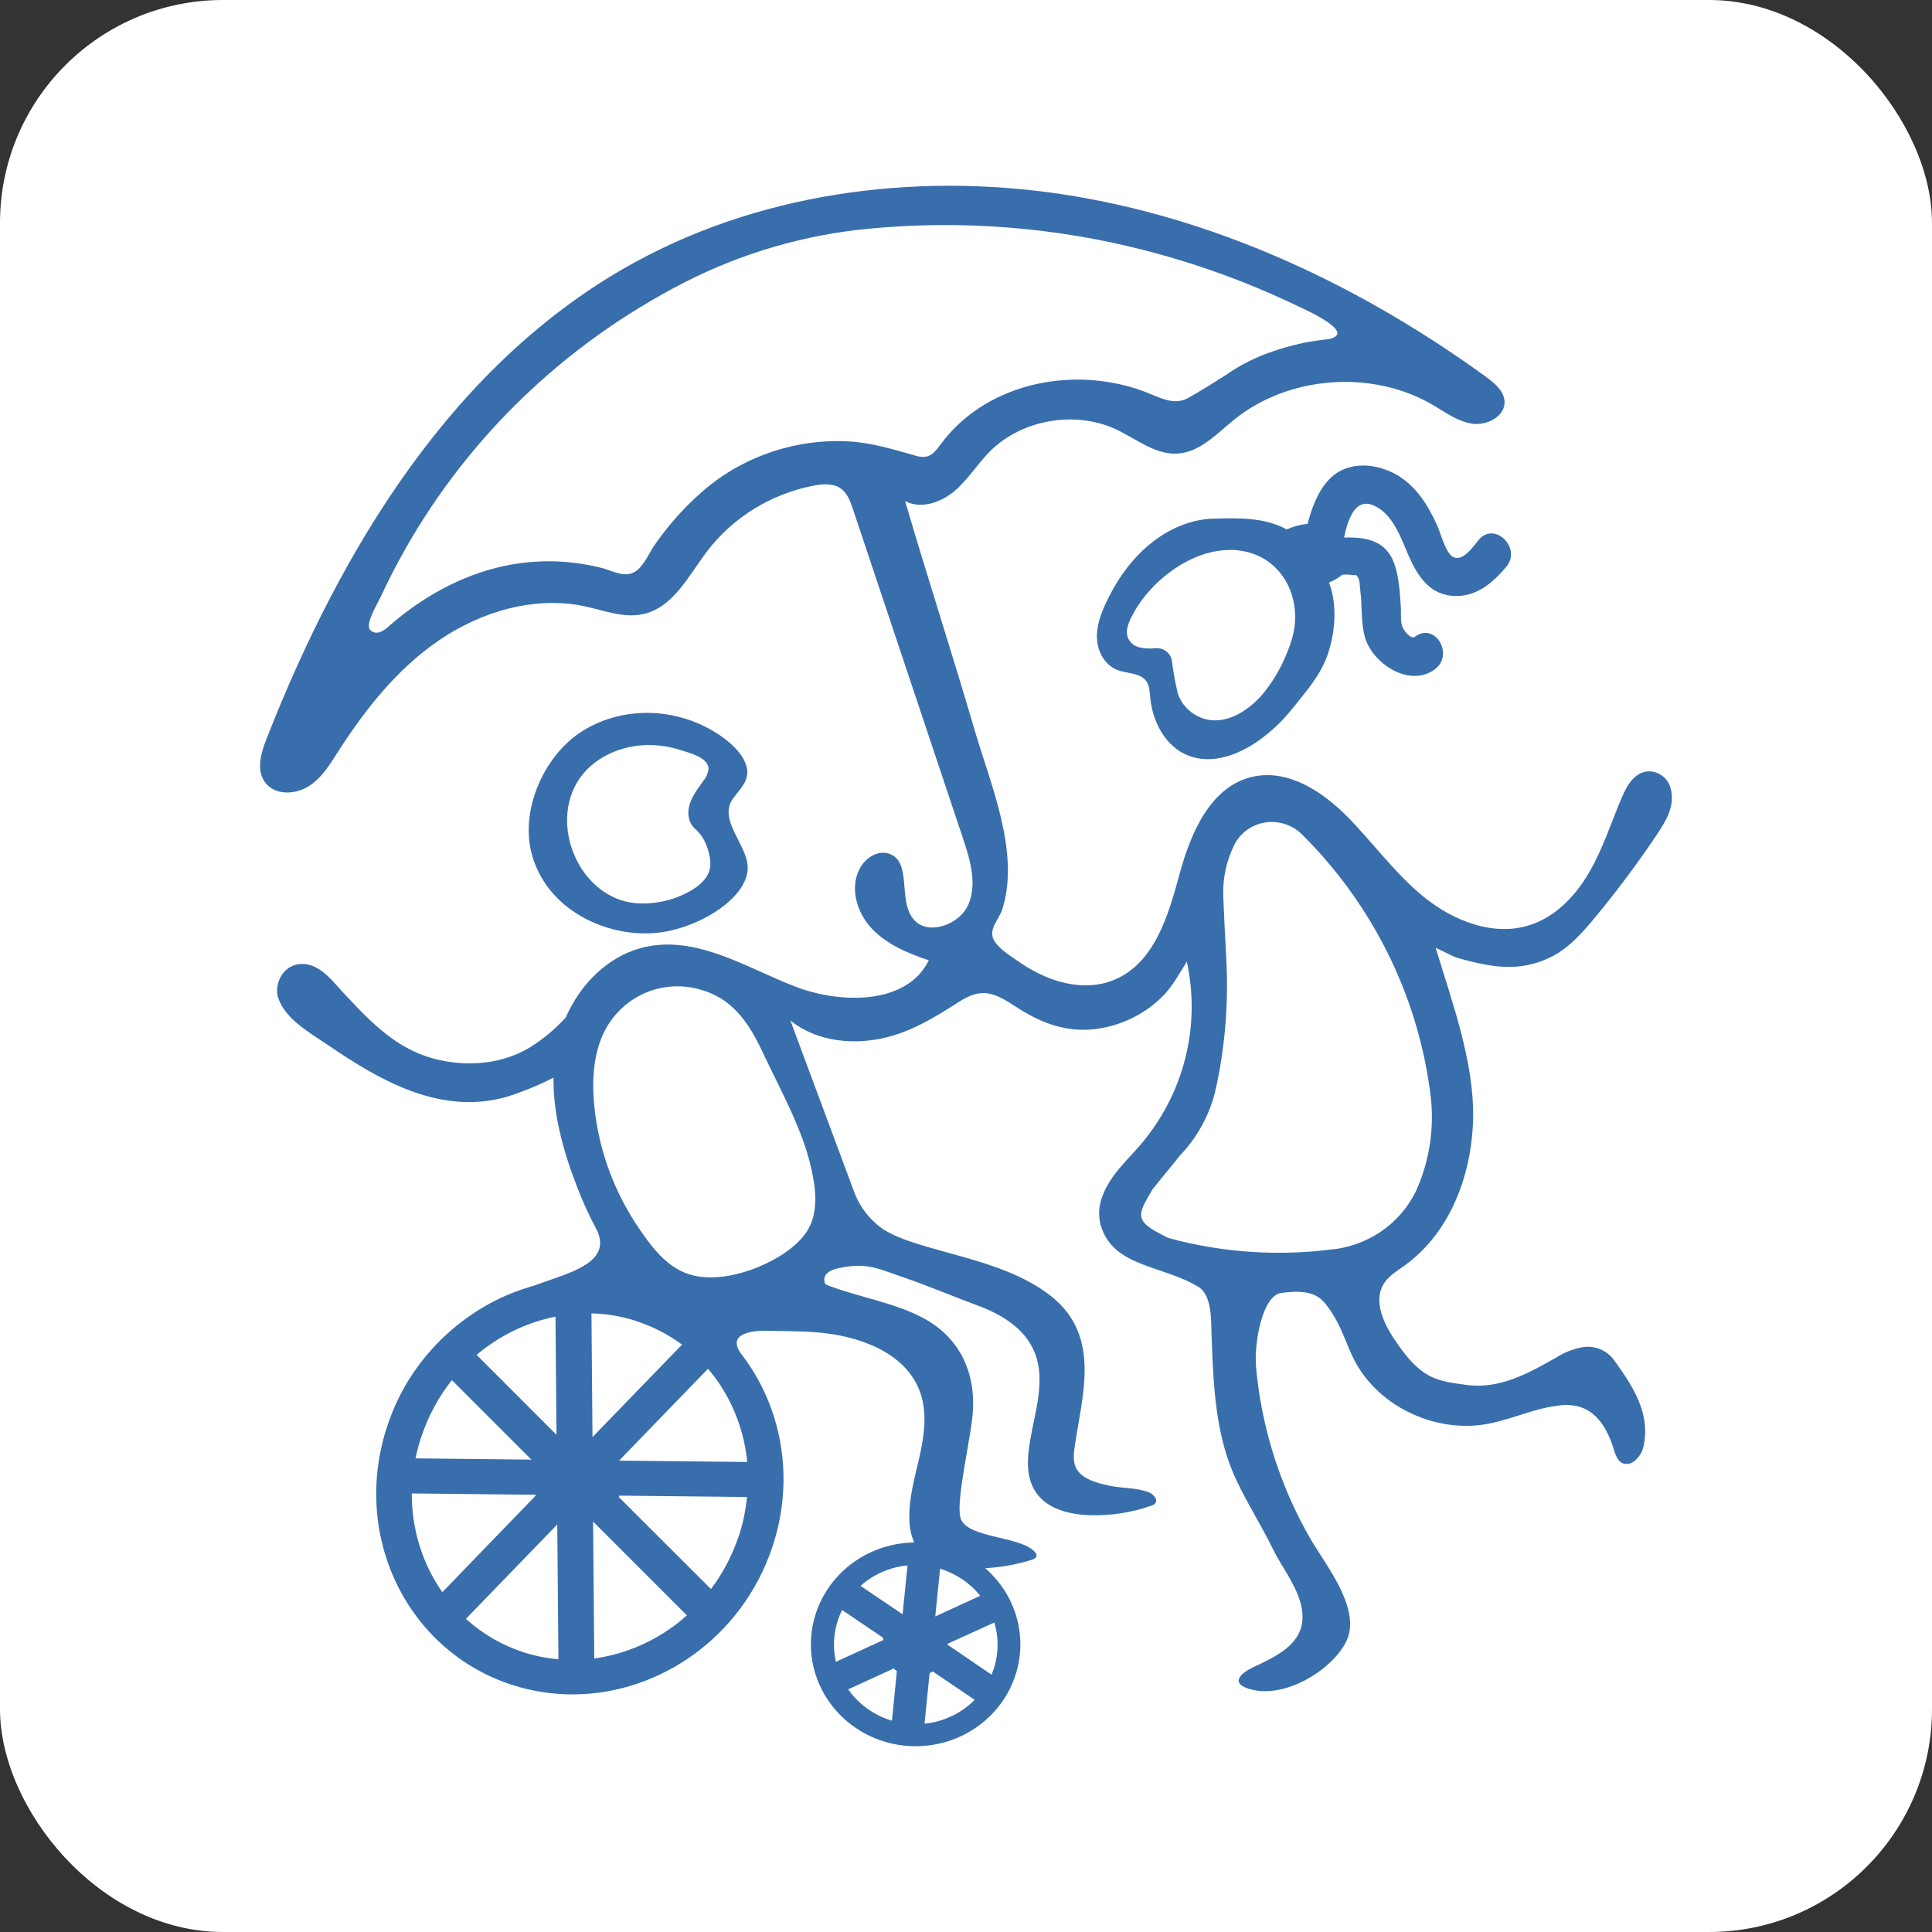 <svg width="52" height="52" viewBox="0 0 52 52" fill="none" xmlns="http://www.w3.org/2000/svg">
<rect x="0" y="0" width="52" height="52" fill="#333333" stroke="none"/>
<rect width="52" height="52" rx="6" fill="white"/>
<path fill-rule="evenodd" clip-rule="evenodd" d="M39.8 14.53C39.658 14.699 39.374 15.134 39.106 14.989C38.91 14.882 38.767 14.327 38.682 14.142C38.429 13.583 38.092 13.037 37.52 12.74C37.021 12.48 36.355 12.422 35.895 12.793C35.52 13.096 35.32 13.613 35.193 14.099C34.999 14.12 34.808 14.17 34.63 14.249C34.033 13.921 33.324 13.939 32.648 13.96C32.102 13.976 31.571 14.192 31.136 14.502C30.535 14.929 30.094 15.54 29.783 16.196C29.631 16.51 29.506 16.849 29.525 17.196C29.544 17.543 29.736 17.9 30.068 18.03C30.335 18.134 30.688 18.103 30.853 18.334C30.937 18.452 30.942 18.604 30.955 18.747C31.012 19.411 31.362 20.105 32.001 20.344C32.639 20.583 33.348 20.311 33.892 19.922C34.225 19.683 34.523 19.401 34.776 19.083C35.169 18.59 35.572 18.147 35.76 17.539C35.939 16.971 35.989 16.278 35.782 15.709C35.782 15.699 35.775 15.689 35.771 15.679C35.901 15.626 36.021 15.556 36.129 15.469C36.221 15.461 36.314 15.463 36.406 15.477C36.532 15.499 36.469 15.437 36.544 15.531C36.603 15.608 36.6 15.795 36.612 15.889C36.668 16.301 36.625 16.741 36.735 17.143C36.928 17.845 37.929 18.525 38.618 18.015C39.148 17.623 38.627 16.737 38.089 17.135C37.966 17.226 37.779 16.957 37.746 16.872C37.688 16.723 37.715 16.515 37.705 16.359C37.681 15.981 37.658 15.562 37.537 15.198C37.317 14.537 36.762 14.455 36.176 14.467C36.273 14.008 36.46 13.408 36.94 13.593C37.497 13.807 37.712 14.504 37.926 14.986C38.148 15.485 38.456 15.973 39.062 16.035C39.699 16.102 40.171 15.699 40.545 15.252C40.963 14.746 40.225 14.021 39.8 14.53ZM34.786 17.153C34.734 17.336 34.668 17.515 34.589 17.689C34.434 18.055 34.225 18.396 33.968 18.702C33.575 19.149 32.948 19.559 32.326 19.317C32.18 19.259 32.049 19.172 31.942 19.06C31.834 18.949 31.753 18.816 31.703 18.671C31.633 18.383 31.58 18.092 31.544 17.799C31.538 17.747 31.521 17.696 31.494 17.65C31.468 17.604 31.433 17.563 31.39 17.53C31.347 17.498 31.299 17.473 31.246 17.459C31.194 17.445 31.139 17.441 31.085 17.447C30.947 17.462 30.807 17.455 30.672 17.425C30.61 17.411 30.552 17.385 30.501 17.348C30.451 17.31 30.409 17.263 30.379 17.208C30.258 16.991 30.39 16.723 30.498 16.523C31 15.588 32.176 14.695 33.312 14.812C34.507 14.935 35.076 16.107 34.784 17.153H34.786Z" fill="#396EAC"/>
<path fill-rule="evenodd" clip-rule="evenodd" d="M19.113 23.345C19.075 23.606 18.857 23.845 18.489 24.029C18.062 24.251 17.578 24.348 17.095 24.308C15.591 24.159 14.758 22.178 15.596 20.959C15.974 20.411 16.621 20.108 17.287 20.059C17.622 20.037 17.958 20.076 18.277 20.176C18.516 20.254 19.097 20.384 19.069 20.715C19.051 20.825 19.003 20.929 18.931 21.016C18.801 21.201 18.66 21.38 18.582 21.59C18.485 21.85 18.507 22.14 18.73 22.33C19.029 22.584 19.149 23.103 19.113 23.345ZM20.098 20.656C20.027 20.335 19.737 20.056 19.484 19.868C18.387 19.057 16.858 18.945 15.687 19.669C14.663 20.303 14.006 21.76 14.301 22.943C14.364 23.192 14.463 23.431 14.595 23.653C15.266 24.784 16.8 25.348 18.087 25.038C18.685 24.893 19.311 24.588 19.739 24.15C19.943 23.941 20.105 23.686 20.123 23.392C20.16 22.765 19.298 22.082 19.735 21.484C19.91 21.244 20.146 21.039 20.11 20.724C20.107 20.701 20.103 20.678 20.098 20.656Z" fill="#396EAC"/>
<path d="M41.714 25.773C42.204 25.541 42.573 25.124 42.916 24.711C43.515 23.989 44.075 23.239 44.596 22.462C44.846 22.088 45.097 21.675 44.962 21.21C44.931 21.091 44.864 20.984 44.768 20.904C44.673 20.824 44.554 20.774 44.429 20.762C44.031 20.735 43.804 21.109 43.661 21.442C43.371 22.115 43.153 22.82 42.785 23.458C42.419 24.096 41.878 24.678 41.164 24.902C40.19 25.212 39.113 24.782 38.326 24.144C37.539 23.505 36.951 22.673 36.238 21.955C35.579 21.298 34.679 20.71 33.755 20.898C32.597 21.13 32.051 22.406 31.75 23.518C31.449 24.63 31.081 25.912 29.999 26.369C29.433 26.608 28.797 26.543 28.236 26.324C27.949 26.21 27.676 26.063 27.424 25.886C27.207 25.737 26.899 25.547 26.762 25.323C26.578 25.022 26.892 24.747 26.978 24.471C27.461 22.941 26.66 21.113 26.231 19.647C25.616 17.539 24.977 15.594 24.361 13.486C24.784 13.713 25.33 13.525 25.694 13.214C26.058 12.904 26.307 12.487 26.645 12.149C27.504 11.286 28.953 11.039 30.059 11.566C30.594 11.82 31.093 12.242 31.689 12.208C32.297 12.173 32.746 11.677 33.214 11.298C34.679 10.108 36.932 9.941 38.568 10.9C38.909 11.101 39.24 11.351 39.636 11.405C40.031 11.458 40.506 11.204 40.495 10.816C40.487 10.528 40.23 10.314 39.993 10.141C36.73 7.773 32.974 5.969 28.961 5.288C24.949 4.608 20.669 5.107 17.116 7.044C12.211 9.718 9.178 14.772 7.175 19.882C7.022 20.269 6.885 20.747 7.149 21.077C7.413 21.407 7.935 21.387 8.29 21.173C8.645 20.959 8.869 20.592 9.091 20.244C9.824 19.101 10.682 18.007 11.818 17.233C12.954 16.457 14.39 16.032 15.743 16.32C16.256 16.43 16.777 16.639 17.289 16.533C18.116 16.364 18.532 15.497 19.034 14.835C19.731 13.922 20.752 13.293 21.899 13.071C22.143 13.025 22.416 13.003 22.62 13.142C22.804 13.266 22.884 13.488 22.954 13.695L25.917 22.559C26.11 23.136 26.302 23.773 26.068 24.335C25.834 24.898 24.954 25.207 24.575 24.727C24.163 24.211 24.557 23.179 23.921 22.975C23.62 22.877 23.293 23.095 23.145 23.368C22.864 23.883 23.053 24.55 23.456 24.983C23.859 25.416 24.431 25.658 24.999 25.846C24.417 27.043 22.637 27.036 21.375 26.543C20.113 26.05 18.855 25.241 17.513 25.459C16.637 25.602 15.921 26.183 15.464 26.93V26.905C15.464 26.914 15.464 26.924 15.464 26.933C15.375 27.077 15.297 27.227 15.229 27.382C14.941 27.703 14.606 27.981 14.235 28.207C13.402 28.701 12.34 28.722 11.478 28.434C10.53 28.117 9.86 27.38 9.235 26.713C8.94 26.399 8.54 25.832 7.971 25.965C7.564 26.061 7.374 26.534 7.494 26.876C7.694 27.438 8.33 27.791 8.827 28.128C10.259 29.1 12.061 30.185 14.031 29.385C14.328 29.277 14.618 29.15 14.897 29.005C14.886 29.992 15.162 30.986 15.522 31.919C15.678 32.33 15.862 32.732 16.071 33.122C16.449 33.932 15.44 34.228 14.71 34.483L14.345 34.613C13.999 34.71 13.664 34.839 13.344 35L13.332 35.005C11.953 35.709 10.912 36.911 10.434 38.353C9.436 41.305 10.943 44.439 13.799 45.354C14.319 45.52 14.863 45.605 15.411 45.605C17.748 45.605 19.967 44.064 20.779 41.663C21.416 39.79 21.037 37.843 19.947 36.437C19.477 35.793 20.562 35.817 20.562 35.817C21.039 35.828 21.528 35.824 22.005 35.862C23.069 35.949 24.346 36.37 24.752 37.435C24.96 37.982 24.885 38.591 24.759 39.162C24.632 39.732 24.458 40.302 24.475 40.886C24.477 41.102 24.521 41.315 24.603 41.516C23.945 41.526 23.312 41.758 22.812 42.174C22.313 42.59 21.978 43.162 21.866 43.792C21.755 44.423 21.873 45.071 22.201 45.626C22.529 46.18 23.046 46.605 23.662 46.828C24.278 47.051 24.955 47.057 25.576 46.846C26.197 46.635 26.721 46.219 27.06 45.671C27.399 45.122 27.53 44.476 27.431 43.844C27.331 43.212 27.008 42.633 26.517 42.208C26.939 42.185 27.356 42.111 27.759 41.986C27.823 41.967 27.898 41.93 27.898 41.865C27.895 41.831 27.88 41.8 27.856 41.775C27.497 41.347 26.081 41.407 25.866 40.895C25.715 40.534 26.033 39.176 26.159 38.249C26.309 37.143 25.956 36.087 24.885 35.495C24.115 35.067 23.134 34.919 22.313 34.607C22.27 34.59 22.214 34.576 22.2 34.53C22.113 34.246 22.453 34.158 22.554 34.137C23.35 33.96 23.646 34.155 24.391 34.406C24.898 34.577 25.761 34.936 26.265 35.119C27.188 35.453 27.936 36.002 27.977 37.028C28.006 37.802 27.7 38.53 27.668 39.295C27.655 39.612 27.714 39.943 27.907 40.202C28.214 40.621 28.79 40.762 29.319 40.781C29.884 40.8 30.448 40.714 30.981 40.529C31.024 40.518 31.063 40.495 31.093 40.464C31.173 40.363 31.053 40.222 30.93 40.171C30.619 40.042 30.267 40.062 29.934 40.002C28.927 39.818 28.852 39.473 28.919 38.986C29.107 37.613 29.663 35.993 28.31 34.902C26.957 33.812 24.749 33.722 23.755 33.075C23.421 32.838 23.162 32.512 23.011 32.137L21.272 27.464C21.98 28.046 23.011 28.144 23.906 27.909C24.611 27.724 25.204 27.354 25.807 26.967C26.409 26.58 26.734 26.695 27.336 27.092C27.951 27.495 28.585 27.76 29.345 27.711C30.076 27.652 30.76 27.341 31.275 26.833C31.556 26.561 31.736 26.208 31.943 25.883C32.13 26.738 32.117 27.622 31.905 28.471C31.693 29.32 31.287 30.111 30.718 30.787C30.333 31.237 29.874 31.634 29.666 32.209C29.572 32.454 29.558 32.721 29.625 32.974C29.955 34.114 31.296 34.045 32.26 34.64C32.629 34.868 32.596 35.558 32.611 35.983C32.655 37.197 32.705 38.474 33.173 39.601C33.463 40.297 33.919 40.994 34.252 41.675C34.485 42.156 34.838 42.587 34.991 43.102C35.288 44.099 34.542 44.501 33.743 44.867C33.444 45.005 33.093 45.279 33.584 45.445C34.075 45.611 34.653 45.48 35.161 45.206C35.617 44.959 36.011 44.595 36.215 44.219C36.464 43.754 36.295 43.217 36.08 42.77C35.814 42.214 35.426 41.723 35.135 41.178C34.395 39.816 33.943 38.323 33.806 36.787C33.752 36.138 33.978 34.874 34.477 34.802C35.291 34.685 35.536 34.889 35.751 35.19C36.144 35.741 36.219 36.182 36.483 36.666C37.146 37.887 38.684 38.594 40.076 38.317C40.762 38.18 41.328 37.887 42.031 37.822C42.827 37.749 43.212 38.316 43.414 38.946C43.475 39.137 43.543 39.41 43.785 39.403C43.993 39.403 44.183 39.146 44.225 38.97C44.446 38.076 43.96 37.321 43.455 36.626C43.366 36.496 43.242 36.392 43.096 36.326C42.95 36.261 42.788 36.236 42.628 36.255C42.366 36.297 42.116 36.393 41.893 36.534C41.141 36.962 40.358 37.398 39.469 37.275C38.667 37.164 38.233 37.144 37.479 35.969C37.193 35.526 36.966 34.946 37.269 34.515C37.402 34.325 37.61 34.201 37.801 34.065C39.047 33.169 39.621 31.595 39.649 30.088C39.677 28.582 39.08 26.957 38.641 25.512C38.691 25.526 39.146 25.76 39.198 25.774C40.112 26.029 40.864 26.18 41.714 25.773ZM22.87 11.882C22.166 11.84 21.46 11.933 20.792 12.155C20.175 12.358 19.599 12.668 19.094 13.069C18.535 13.526 18.044 14.057 17.635 14.646C17.475 14.868 17.328 15.244 17.093 15.387C16.805 15.563 16.48 15.358 16.195 15.286C15.899 15.211 15.597 15.159 15.293 15.131C14.71 15.077 14.123 15.113 13.552 15.237C12.397 15.488 11.347 16.084 10.472 16.849C10.401 16.92 10.317 16.976 10.223 17.014C10.176 17.032 10.124 17.034 10.075 17.021C10.027 17.008 9.983 16.981 9.952 16.942C9.837 16.768 10.174 16.224 10.253 16.053C10.402 15.731 10.561 15.413 10.73 15.1C12.455 11.898 15.139 9.282 18.427 7.599C19.966 6.811 21.648 6.321 23.379 6.156C25.869 5.917 28.384 6.113 30.804 6.735C31.75 6.978 32.678 7.282 33.583 7.645C34.043 7.83 34.496 8.03 34.943 8.245C35.102 8.322 36.548 8.957 35.764 9.128C35.248 9.177 34.74 9.289 34.252 9.46C33.803 9.61 33.378 9.823 32.993 10.094C32.736 10.262 32.252 10.558 31.977 10.713C31.638 10.9 31.287 10.739 30.96 10.602C29.03 9.8 26.579 10.251 25.32 11.956C25.216 12.097 25.102 12.257 24.928 12.292C24.821 12.305 24.711 12.293 24.61 12.255C24.033 12.094 23.476 11.92 22.87 11.882ZM24.426 42.133L24.293 43.449L23.162 42.684C23.511 42.372 23.955 42.179 24.426 42.133ZM22.499 44.727C22.392 44.258 22.451 43.767 22.666 43.334L23.776 44.086C23.776 44.106 23.768 44.127 23.765 44.147L22.499 44.727ZM22.829 45.469L24.053 44.908C24.081 44.933 24.11 44.955 24.14 44.976L24.007 46.313C23.527 46.169 23.112 45.872 22.829 45.469ZM24.883 46.398L25.02 45.035C25.049 45.021 25.078 45.005 25.106 44.988L26.234 45.752C25.875 46.114 25.397 46.341 24.883 46.394V46.398ZM26.763 43.67C26.901 44.133 26.875 44.628 26.688 45.075L25.505 44.268C25.505 44.259 25.505 44.25 25.505 44.242L26.763 43.67ZM25.302 42.222C25.73 42.353 26.107 42.607 26.383 42.951L25.173 43.506L25.302 42.222ZM17.119 35.556C17.565 35.699 17.984 35.914 18.357 36.191L15.947 38.679L15.919 35.35C16.327 35.36 16.731 35.428 17.119 35.553V35.556ZM15.806 34.807V35.21V34.807ZM13.121 36.239C13.664 35.845 14.288 35.571 14.951 35.437L14.978 38.617L12.829 36.467C12.924 36.385 13.021 36.307 13.121 36.235V36.239ZM11.347 38.653C11.528 38.109 11.804 37.599 12.163 37.146L14.303 39.286L11.184 39.252C11.226 39.048 11.28 38.847 11.347 38.649V38.653ZM11.539 42.228C11.234 41.592 11.079 40.898 11.084 40.196L14.412 40.232C14.412 40.239 14.417 40.246 14.419 40.254L11.905 42.854C11.766 42.655 11.643 42.446 11.539 42.228ZM14.099 44.473C13.518 44.286 12.987 43.978 12.541 43.571L14.999 41.031L15.03 44.659C14.714 44.632 14.403 44.57 14.102 44.475L14.099 44.473ZM18.097 43.791C17.48 44.24 16.758 44.531 15.995 44.639L15.963 40.953L18.488 43.478C18.364 43.589 18.235 43.695 18.1 43.793L18.097 43.791ZM19.871 41.377C19.702 41.876 19.454 42.346 19.136 42.77L16.655 40.293C16.66 40.281 16.665 40.267 16.669 40.255L20.106 40.292C20.07 40.661 19.992 41.026 19.874 41.378L19.871 41.377ZM20.11 39.349L16.663 39.313L19.056 36.84C19.305 37.132 19.514 37.454 19.679 37.798C19.914 38.288 20.061 38.813 20.112 39.351L20.11 39.349ZM21.725 31.03C21.811 31.31 21.875 31.596 21.916 31.885C21.965 32.252 21.961 32.649 21.802 32.991C21.568 33.499 20.937 33.88 20.431 34.092C19.794 34.359 18.949 34.528 18.313 34.202C17.845 33.963 17.518 33.527 17.23 33.108C16.636 32.25 16.236 31.277 16.061 30.256C15.943 29.547 15.905 28.779 16.132 28.088C16.54 26.849 17.883 26.202 19.133 26.734C19.859 27.044 20.236 27.697 20.55 28.368C20.956 29.232 21.442 30.108 21.725 31.03ZM38.181 31.9C37.998 32.349 37.699 32.743 37.311 33.044C36.923 33.345 36.461 33.542 35.97 33.615L35.928 33.621H35.899C34.418 33.817 32.911 33.717 31.471 33.327C31.431 33.312 31.392 33.295 31.355 33.275C31.15 33.165 30.797 33.008 30.728 32.788C30.659 32.568 30.87 32.286 30.983 32.075C30.997 32.048 31.014 32.022 31.031 31.997L31.035 31.992C31.277 31.693 31.519 31.395 31.763 31.096C32.249 30.587 32.583 29.958 32.73 29.278C32.979 28.129 33.071 26.954 33.004 25.782C32.974 25.233 32.947 24.684 32.925 24.136C32.904 23.655 33.006 23.176 33.221 22.742C33.244 22.694 33.271 22.648 33.301 22.605C33.387 22.481 33.497 22.376 33.626 22.295C33.755 22.215 33.9 22.161 34.051 22.137C34.202 22.113 34.357 22.12 34.505 22.156C34.654 22.192 34.793 22.258 34.915 22.348C34.957 22.38 34.998 22.415 35.035 22.452L35.057 22.474C35.16 22.576 35.26 22.68 35.359 22.783C37.086 24.633 38.182 26.957 38.498 29.437C38.498 29.452 38.498 29.468 38.504 29.484C38.604 30.303 38.492 31.135 38.179 31.902L38.181 31.9Z" fill="#396EAC"/>
</svg>

